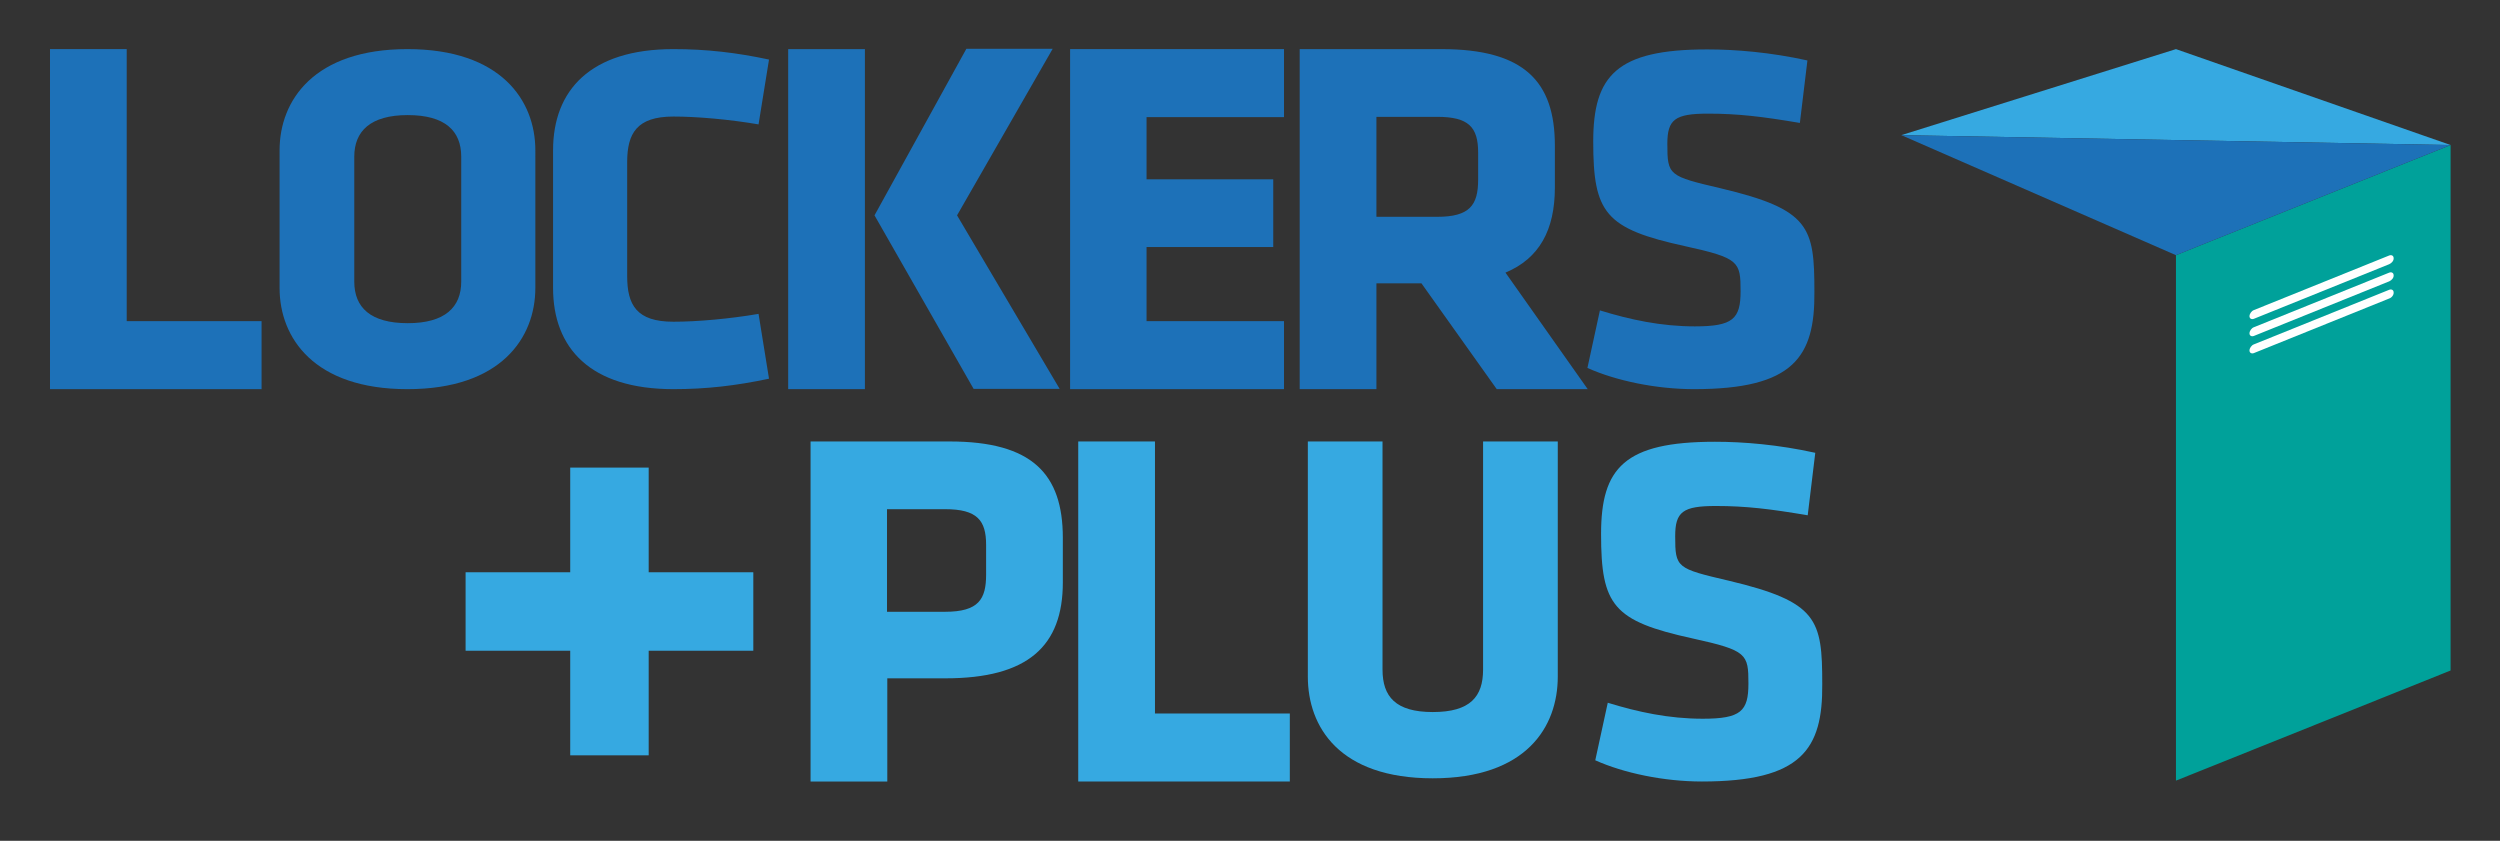 <?xml version="1.0" encoding="utf-8"?>
<!-- Generator: Adobe Illustrator 26.2.1, SVG Export Plug-In . SVG Version: 6.00 Build 0)  -->
<svg version="1.1" id="Capa_1" xmlns="http://www.w3.org/2000/svg" xmlns:xlink="http://www.w3.org/1999/xlink" x="0px" y="0px"
	 viewBox="0 0 860.2 289.3" style="enable-background:new 0 0 860.2 289.3;" xml:space="preserve">
<rect x="0" y="0" width="860.2" height="289.3" fill="#333333" stroke="none"/>
<style type="text/css">
	.st0{fill:#36A9E1;}
	.st1{fill:#00A19A;}
	.st2{fill:#1D71B8;}
	.st3{fill:#FFFFFF;}
</style>
<g>
	<path class="st0" d="M325.3,233.4h-20v35.5h-26.4v-117h47.8c28.5,0,39,11.2,39,33.2v15.3C365.7,222.3,353.7,233.4,325.3,233.4z
		 M339.3,187.5c0-8.4-3-12.3-14.1-12.3h-20v35.3h20c11.6,0,14.1-4.4,14.1-12.8V187.5z"/>
	<path class="st0" d="M371,268.9v-117h26.4v93.6h46.4v23.4H371z"/>
	<path class="st0" d="M536,151.9v80.9c0,17.3-10.8,35-43,35s-43-17.7-43-35v-80.9h25.7v78.5c0,9.3,4.5,14.6,17.3,14.6
		c12.9,0,17.3-5.3,17.3-14.6v-78.5H536z"/>
	<path class="st0" d="M585.6,268.9c-13.1,0-26.9-2.9-36.7-7.3l4.3-19.8c10.4,3.2,21,5.5,32.7,5.5c13.1,0,15.7-2.6,15.7-12.1
		c0-10.2-0.5-11.4-19.1-15.5c-27.5-6-31.6-11.4-31.6-36c0-22.7,8-31.7,39.2-31.7c9.9,0,21.8,1,34.5,3.8l-2.6,21.5
		c-13-2.2-21.3-3.2-31.6-3.2c-11.4,0-14,2-14,10.4c0,10.9,0.5,11.1,18.4,15.3c30.7,7.3,32.2,13.3,32.2,35.6
		C627.2,257.8,619.9,268.9,585.6,268.9z"/>
	<path class="st0" d="M223.2,196.9v-36h-27v36h-36v27c0,0,17.8,0,36,0v36h27v-36c5.6,0,36,0,36,0v-27H223.2z"/>
	<g>
		<g>
			<polygon class="st1" points="748.7,268.6 843.2,230.7 843.2,49.9 748.7,87.8 			"/>
			<polygon class="st0" points="748.7,16.9 843.2,49.9 654.2,46.5 			"/>
			<polygon class="st2" points="843.2,49.9 654.2,46.5 748.7,87.8 			"/>
		</g>
		<g>
			<path class="st3" d="M822.1,90.9l-46.6,18.8c-0.8,0.3-1.5-0.1-1.5-0.9v0c0-0.8,0.7-1.8,1.5-2.1l46.6-18.8
				c0.8-0.3,1.5,0.1,1.5,0.9l0,0C823.7,89.6,823,90.5,822.1,90.9z"/>
			<path class="st3" d="M822.1,96.8l-46.6,18.8c-0.8,0.3-1.5-0.1-1.5-0.9l0,0c0-0.8,0.7-1.8,1.5-2.1l46.6-18.8
				c0.8-0.3,1.5,0.1,1.5,0.9v0C823.7,95.5,823,96.4,822.1,96.8z"/>
			<path class="st3" d="M822.1,102.7l-46.6,18.8c-0.8,0.3-1.5-0.1-1.5-0.9v0c0-0.8,0.7-1.8,1.5-2.1l46.6-18.8
				c0.8-0.3,1.5,0.1,1.5,0.9l0,0C823.7,101.4,823,102.4,822.1,102.7z"/>
		</g>
	</g>
	<g>
		<path class="st2" d="M17.2,133.9v-117h26.4v93.6H90v23.4H17.2z"/>
		<path class="st2" d="M184.2,99.1c0,17.2-11.9,34.8-44,34.8s-44-17.6-44-34.8V51.7c0-17.2,11.9-34.8,44-34.8s44,17.6,44,34.8V99.1z
			 M158.7,53.9c0-8.9-5.6-14.3-18.4-14.3s-18.4,5.5-18.4,14.3v43c0,8.9,5.6,14.3,18.4,14.3s18.4-5.5,18.4-14.3V53.9z"/>
		<path class="st2" d="M215.8,95c0,9.9,3.2,15.7,15.9,15.7c8.2,0,19.4-1,29.3-2.7l3.6,22.3c-11.3,2.4-21.5,3.6-32.9,3.6
			c-28.7,0-41.4-14.2-41.4-34.8V51.7c0-20.6,12.8-34.8,41.4-34.8c11.4,0,21.7,1.2,32.9,3.6L261,42.8c-9.9-1.7-21.1-2.7-29.3-2.7
			c-12.6,0-15.9,5.8-15.9,15.7V95z"/>
		<path class="st2" d="M271.2,16.9h26.4v117h-26.4V16.9z M300.9,74.1l31.6-57.3h29.7l-32.9,57.3l35.3,59.7H335L300.9,74.1z"/>
		<path class="st2" d="M368.2,133.9v-117h73.6v23.4h-47.3v21.4h43.6V85h-43.6v25.5h47.3v23.4H368.2z"/>
		<path class="st2" d="M489.1,97.5h-15.5v36.4h-26.4v-117H496c28.5,0,39,11.2,39,33.2v14.4c0,14.6-5.3,24.4-17,29.3l28.3,40.1H515
			L489.1,97.5z M508.6,52.5c0-8.8-3.3-12.3-14.1-12.3h-20.9v34.4h20.9c11.2,0,14.1-4,14.1-12.8V52.5z"/>
		<path class="st2" d="M582.9,133.9c-13.1,0-26.9-2.9-36.7-7.3l4.3-19.8c10.4,3.2,21,5.5,32.7,5.5c13.1,0,15.7-2.6,15.7-12.1
			c0-10.2-0.5-11.4-19.1-15.5c-27.5-6-31.6-11.4-31.6-36c0-22.7,8-31.7,39.2-31.7c9.9,0,21.8,1,34.5,3.8l-2.6,21.5
			c-13-2.2-21.3-3.2-31.6-3.2c-11.4,0-14,2-14,10.4c0,10.9,0.5,11.1,18.4,15.3c30.7,7.3,32.2,13.3,32.2,35.6
			C624.5,122.8,617.2,133.9,582.9,133.9z"/>
	</g>
</g>
</svg>
